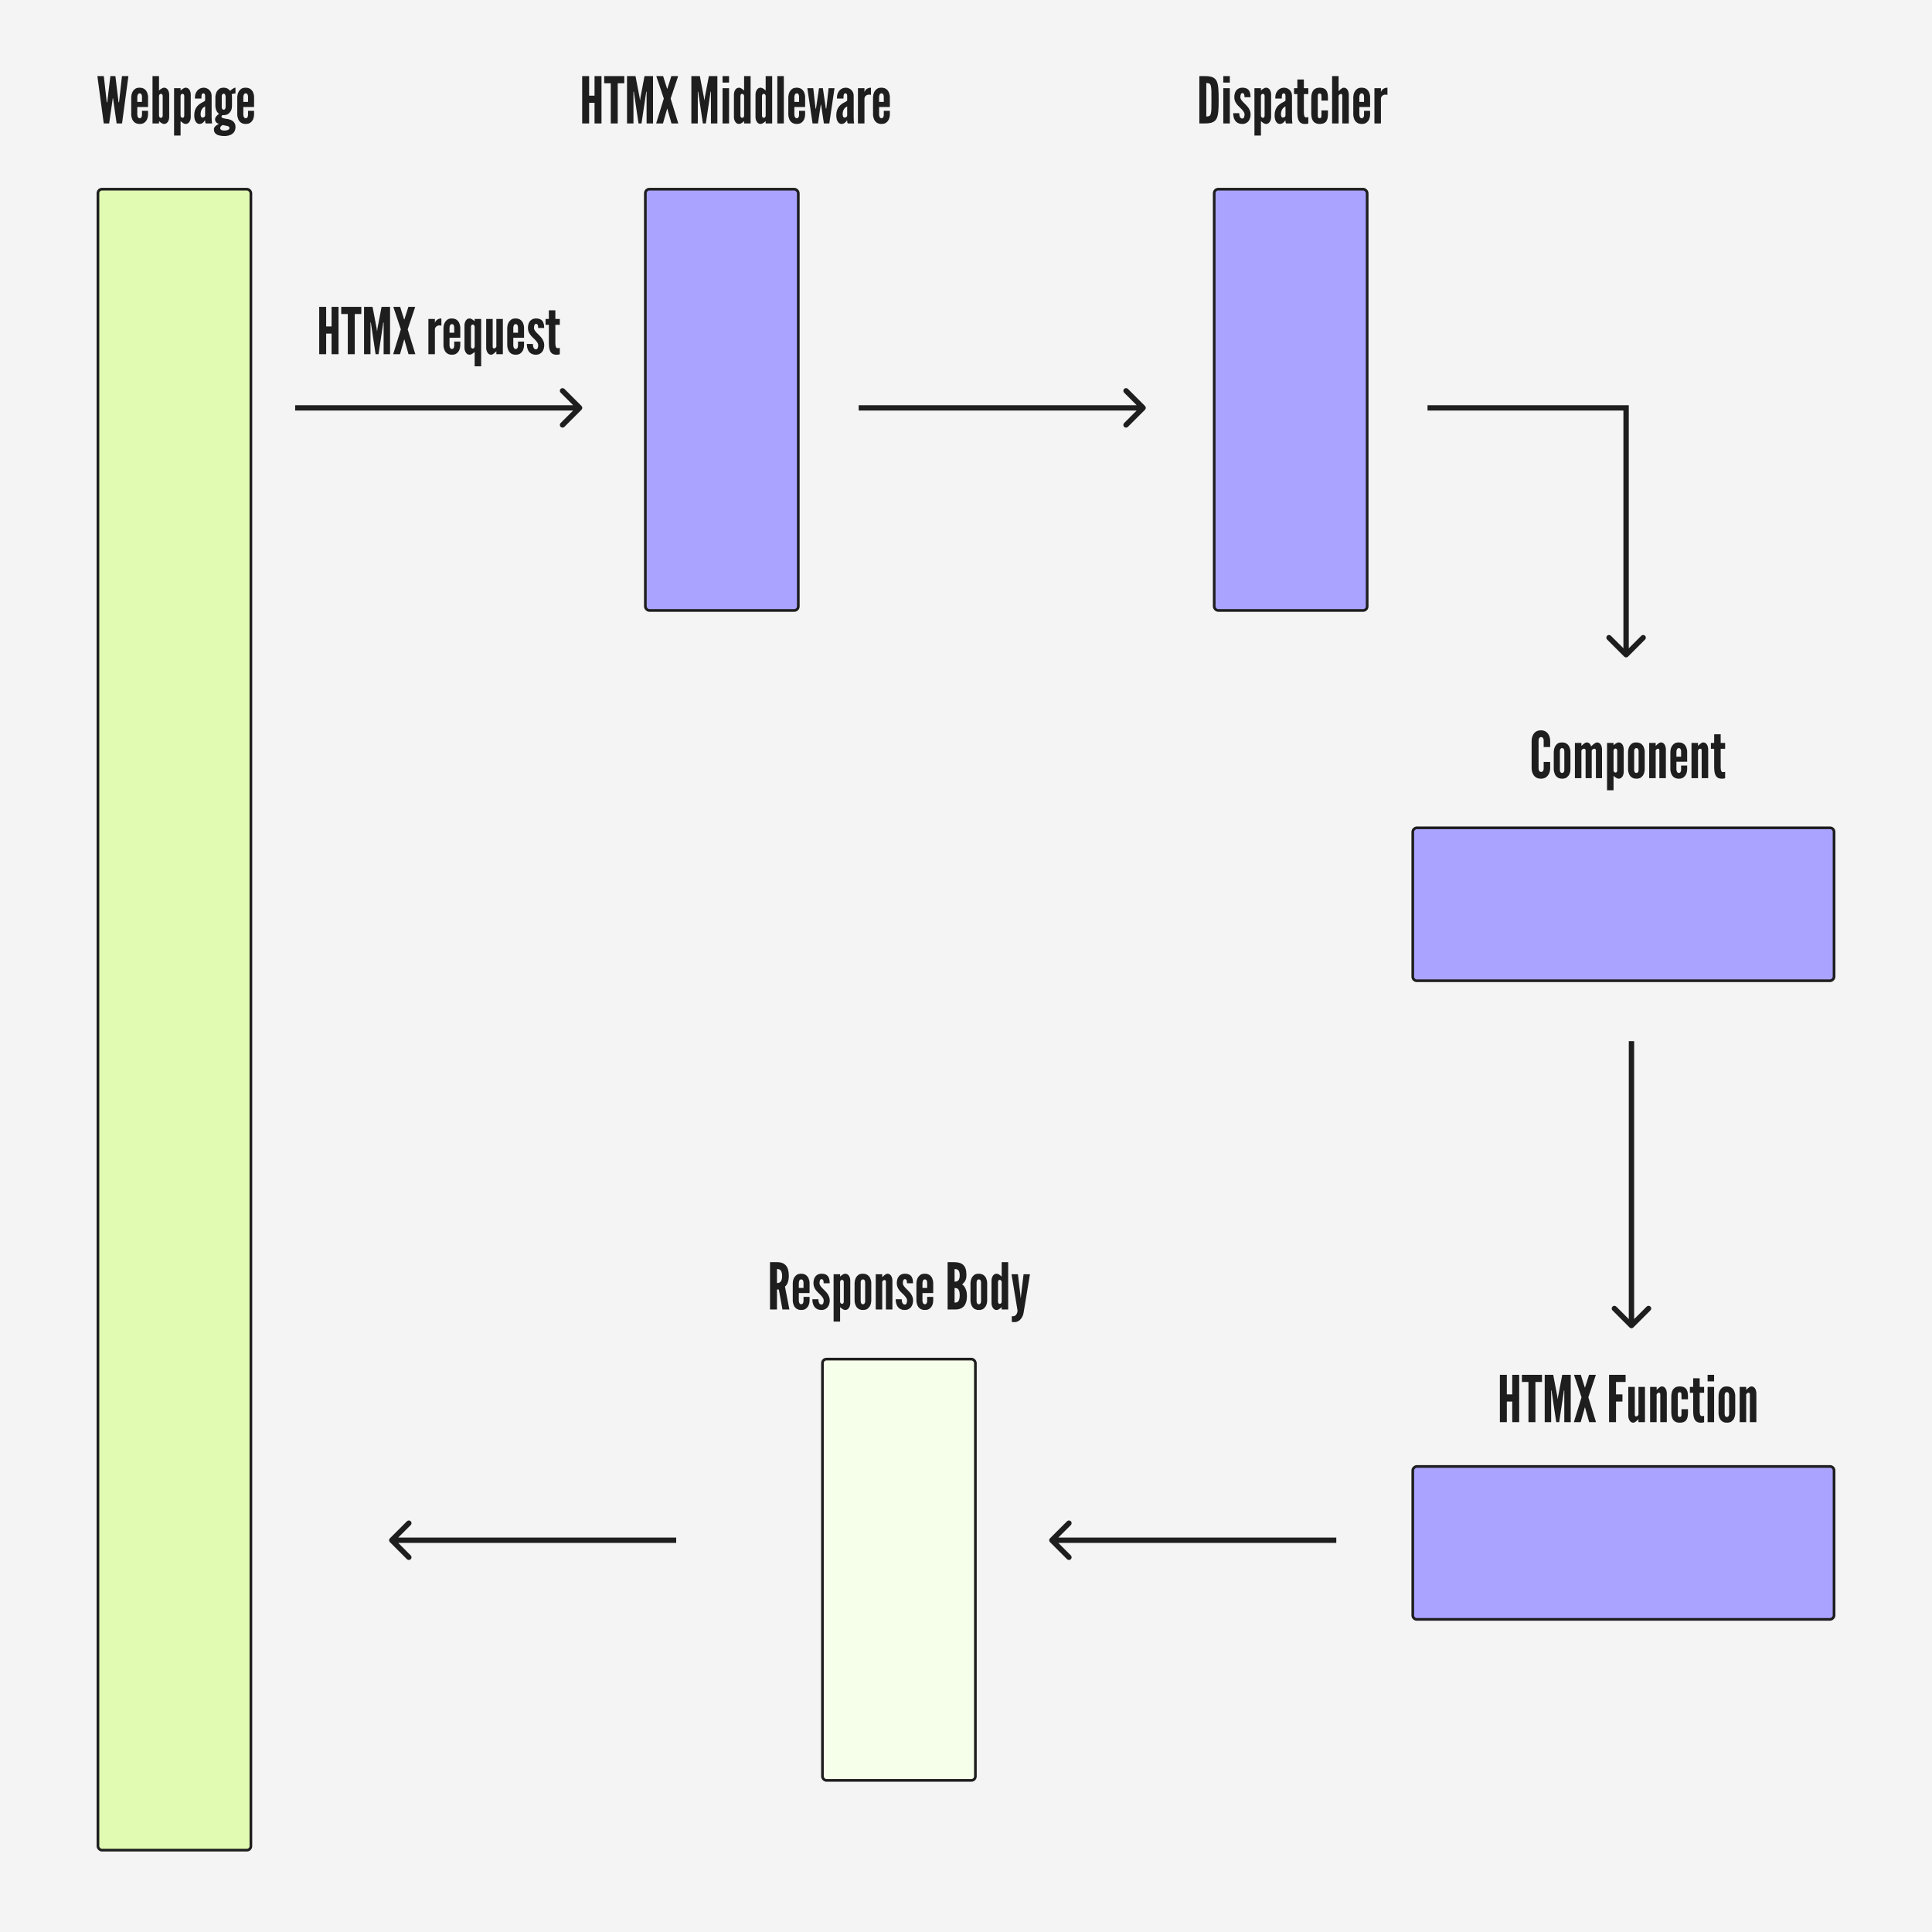 <svg width="360" height="360" viewBox="0 0 360 360" fill="none" xmlns="http://www.w3.org/2000/svg">
<rect x="0" y="0" width="360" height="360" fill="#808080" stroke="none"/>
<g clip-path="url(#clip0_736_413)">
<rect width="360" height="360" fill="white"/>
<rect width="360" height="360" fill="#F4F4F4"/>
<rect x="18.25" y="35.25" width="28.5" height="309.5" rx="0.75" fill="#E1FBB3" stroke="#1E1E1E" stroke-width="0.5"/>
<rect x="120.25" y="35.25" width="28.5" height="78.5" rx="0.75" fill="#AAA3FF" stroke="#1E1E1E" stroke-width="0.5"/>
<rect x="153.25" y="253.25" width="28.5" height="78.5" rx="0.75" fill="#F6FFEA" stroke="#1E1E1E" stroke-width="0.5"/>
<rect x="226.25" y="35.25" width="28.5" height="78.5" rx="0.75" fill="#AAA3FF" stroke="#1E1E1E" stroke-width="0.5"/>
<rect x="263.25" y="182.75" width="28.5" height="78.5" rx="0.75" transform="rotate(-90 263.25 182.75)" fill="#AAA3FF" stroke="#1E1E1E" stroke-width="0.5"/>
<rect x="263.25" y="301.75" width="28.5" height="78.5" rx="0.75" transform="rotate(-90 263.25 301.75)" fill="#AAA3FF" stroke="#1E1E1E" stroke-width="0.5"/>
<path d="M20.34 23H19.332L18.144 14.18H19.344L19.86 18.764L19.884 19.052H19.98L20.016 18.764L20.568 14.18H21.504L22.056 18.764L22.092 19.052H22.188L22.212 18.764L22.728 14.18H23.928L22.74 23H21.732L21.132 18.824L21.06 18.308H21.012L20.94 18.824L20.34 23ZM27.586 20.648V21.404C27.55 22.04 27.358 22.484 26.926 22.832C26.71 23.012 26.41 23.096 26.014 23.096C25.234 23.096 24.838 22.664 24.646 22.232C24.538 21.98 24.466 21.692 24.454 21.368V18.068C24.49 17.432 24.694 16.964 25.126 16.604C25.33 16.424 25.63 16.34 26.026 16.34C26.806 16.34 27.202 16.772 27.394 17.192C27.502 17.444 27.574 17.72 27.586 18.032V19.94H25.582V21.368C25.594 21.62 25.666 21.8 25.774 21.932C25.834 21.992 25.918 22.028 26.026 22.028C26.254 22.028 26.362 21.884 26.41 21.704C26.446 21.608 26.458 21.5 26.458 21.368V20.648H27.586ZM25.582 18.992H26.458V18.068C26.458 17.816 26.41 17.636 26.29 17.492C26.23 17.432 26.134 17.396 26.026 17.396C25.798 17.396 25.702 17.552 25.642 17.732C25.606 17.828 25.594 17.936 25.582 18.068V18.992ZM28.418 14.18H29.63V16.868C29.834 16.676 30.014 16.532 30.253 16.424C30.361 16.364 30.482 16.34 30.59 16.34C30.925 16.34 31.154 16.532 31.309 16.772C31.453 17.024 31.526 17.348 31.526 17.624V21.812C31.526 22.088 31.453 22.412 31.309 22.652C31.154 22.904 30.925 23.096 30.59 23.096C30.361 23.096 30.122 22.964 29.942 22.832C29.834 22.748 29.738 22.664 29.63 22.568V23H28.418V14.18ZM29.63 21.56C29.63 21.788 29.809 21.956 29.989 21.956C30.169 21.956 30.314 21.788 30.314 21.56V17.876C30.314 17.648 30.169 17.48 29.989 17.48C29.809 17.48 29.63 17.684 29.63 17.876V21.56ZM32.437 16.436H33.649V16.868C33.853 16.676 34.033 16.532 34.273 16.424C34.381 16.364 34.501 16.34 34.609 16.34C34.945 16.34 35.173 16.532 35.329 16.772C35.473 17.024 35.545 17.348 35.545 17.624V21.812C35.545 22.088 35.473 22.412 35.329 22.652C35.173 22.904 34.945 23.096 34.609 23.096C34.381 23.096 34.141 22.964 33.961 22.832C33.853 22.748 33.757 22.664 33.649 22.568V25.256H32.437V16.436ZM33.649 21.56C33.649 21.752 33.829 21.956 34.009 21.956C34.189 21.956 34.333 21.788 34.333 21.56V17.876C34.333 17.648 34.189 17.48 34.009 17.48C33.829 17.48 33.649 17.648 33.649 17.876V21.56ZM38.222 17.996C38.222 17.888 38.222 17.72 38.186 17.6C38.138 17.48 38.042 17.396 37.886 17.396C37.682 17.396 37.598 17.552 37.562 17.744C37.55 17.84 37.538 17.948 37.538 18.056C37.538 18.164 37.538 18.272 37.538 18.368H36.326V18.092C36.326 17.612 36.506 17.18 36.794 16.856C37.082 16.532 37.49 16.34 37.958 16.34C38.354 16.34 38.714 16.496 38.99 16.76C39.266 17.024 39.434 17.396 39.434 17.828V21.86C39.434 22.448 39.47 22.712 39.518 23H38.33C38.222 22.868 38.222 22.556 38.222 22.472H38.138C38.078 22.58 37.97 22.736 37.802 22.868C37.634 23 37.406 23.096 37.166 23.096C37.01 23.096 36.758 23.036 36.566 22.796C36.362 22.568 36.194 22.16 36.194 21.476C36.194 20.744 36.41 20.216 36.698 19.856C36.986 19.496 37.346 19.268 37.646 19.112C37.946 18.956 38.174 18.848 38.222 18.716V17.996ZM38.222 19.832C37.634 20.084 37.382 20.672 37.382 21.296C37.382 21.38 37.394 21.524 37.442 21.656C37.49 21.8 37.574 21.908 37.718 21.908C37.994 21.908 38.222 21.74 38.222 21.512V19.832ZM43.229 19.832C43.193 20.444 42.977 20.876 42.557 21.2C42.341 21.368 42.041 21.452 41.669 21.452C41.633 21.452 41.597 21.452 41.561 21.452C41.525 21.452 41.477 21.452 41.441 21.44C41.333 21.536 41.273 21.632 41.273 21.74C41.273 21.884 41.393 21.968 41.573 22.016C41.753 22.076 41.969 22.112 42.197 22.148C42.581 22.196 42.989 22.292 43.325 22.52C43.649 22.748 43.877 23.096 43.877 23.672C43.877 24.308 43.601 24.74 43.217 24.992C42.821 25.244 42.293 25.352 41.801 25.352C41.225 25.34 40.733 25.256 40.397 25.064C40.049 24.872 39.857 24.56 39.857 24.08C39.857 23.852 39.977 23.66 40.157 23.492C40.337 23.324 40.577 23.192 40.805 23.084C40.409 22.976 40.073 22.724 40.073 22.208C40.073 22.016 40.181 21.824 40.325 21.644C40.469 21.464 40.649 21.32 40.829 21.224C40.481 20.996 40.313 20.636 40.229 20.336C40.181 20.156 40.145 19.976 40.133 19.796V18.008C40.181 17.396 40.373 16.952 40.793 16.604C40.997 16.424 41.297 16.34 41.669 16.34C42.281 16.34 42.653 16.616 42.881 16.94C42.965 16.856 43.109 16.712 43.301 16.58C43.481 16.448 43.685 16.34 43.877 16.34V17.42C43.553 17.42 43.313 17.48 43.169 17.564C43.181 17.624 43.193 17.684 43.205 17.72C43.205 17.768 43.205 17.816 43.217 17.852C43.229 17.888 43.229 17.936 43.229 17.972V19.832ZM42.041 18.056C42.041 17.828 41.993 17.684 41.897 17.552C41.849 17.492 41.777 17.456 41.669 17.456C41.477 17.456 41.381 17.612 41.345 17.756C41.321 17.84 41.309 17.948 41.321 18.056V19.856C41.309 20.084 41.345 20.228 41.453 20.348C41.501 20.408 41.573 20.444 41.669 20.444C41.873 20.444 41.957 20.3 42.005 20.156C42.029 20.072 42.041 19.964 42.041 19.856V18.056ZM41.477 23.3C41.225 23.444 41.033 23.624 41.033 23.876C41.033 24.128 41.261 24.332 41.825 24.332C42.029 24.332 42.257 24.296 42.437 24.224C42.617 24.152 42.749 24.044 42.749 23.888C42.749 23.78 42.737 23.696 42.653 23.612C42.557 23.528 42.401 23.468 42.101 23.42L41.477 23.3ZM47.344 20.648V21.404C47.308 22.04 47.116 22.484 46.684 22.832C46.468 23.012 46.168 23.096 45.772 23.096C44.992 23.096 44.596 22.664 44.404 22.232C44.296 21.98 44.224 21.692 44.212 21.368V18.068C44.248 17.432 44.452 16.964 44.884 16.604C45.088 16.424 45.388 16.34 45.784 16.34C46.564 16.34 46.96 16.772 47.152 17.192C47.26 17.444 47.332 17.72 47.344 18.032V19.94H45.34V21.368C45.352 21.62 45.424 21.8 45.532 21.932C45.592 21.992 45.676 22.028 45.784 22.028C46.012 22.028 46.12 21.884 46.168 21.704C46.204 21.608 46.216 21.5 46.216 21.368V20.648H47.344ZM45.34 18.992H46.216V18.068C46.216 17.816 46.168 17.636 46.048 17.492C45.988 17.432 45.892 17.396 45.784 17.396C45.556 17.396 45.46 17.552 45.4 17.732C45.364 17.828 45.352 17.936 45.34 18.068V18.992Z" fill="#1E1E1E"/>
<path d="M110.784 19.16H109.776V23H108.48V14.18H109.776V17.828H110.784V14.18H112.08V23H110.784V19.16ZM112.583 15.512V14.18H116.327V15.512H115.103V23H113.807V15.512H112.583ZM118.983 23L118.155 17.456L118.107 17.084H118.035V23H116.835V14.18H118.419L119.187 18.212L119.247 18.68H119.271L119.331 18.212L120.099 14.18H121.683V23H120.483V17.084H120.411L120.363 17.456L119.535 23H118.983ZM123.536 23H122.264L123.692 18.368L122.288 14.18H123.56L124.268 16.412L124.304 16.52H124.352L124.388 16.412L125.096 14.18H126.368L124.964 18.368L126.392 23H125.12L124.376 20.372L124.352 20.264H124.304L124.28 20.372L123.536 23ZM130.972 23L130.144 17.456L130.096 17.084H130.024V23H128.824V14.18H130.408L131.176 18.212L131.236 18.68H131.26L131.32 18.212L132.088 14.18H133.672V23H132.472V17.084H132.4L132.352 17.456L131.524 23H130.972ZM134.636 14.18H135.848V15.392H134.636V14.18ZM134.636 23V16.436H135.848V23H134.636ZM139.864 23H138.652V22.568C138.448 22.76 138.268 22.904 138.04 23.012C137.92 23.072 137.8 23.096 137.692 23.096C137.356 23.096 137.128 22.904 136.984 22.652C136.828 22.412 136.756 22.088 136.756 21.812V17.624C136.756 17.348 136.828 17.024 136.984 16.772C137.128 16.532 137.356 16.34 137.692 16.34C137.92 16.34 138.16 16.472 138.34 16.604C138.448 16.688 138.544 16.772 138.652 16.868V14.18H139.864V23ZM138.652 17.876C138.652 17.684 138.472 17.48 138.292 17.48C138.112 17.48 137.968 17.648 137.968 17.876V21.56C137.968 21.788 138.112 21.956 138.292 21.956C138.472 21.956 138.652 21.788 138.652 21.56V17.876ZM143.884 23H142.672V22.568C142.468 22.76 142.288 22.904 142.06 23.012C141.94 23.072 141.82 23.096 141.712 23.096C141.376 23.096 141.148 22.904 141.004 22.652C140.848 22.412 140.776 22.088 140.776 21.812V17.624C140.776 17.348 140.848 17.024 141.004 16.772C141.148 16.532 141.376 16.34 141.712 16.34C141.94 16.34 142.18 16.472 142.36 16.604C142.468 16.688 142.564 16.772 142.672 16.868V14.18H143.884V23ZM142.672 17.876C142.672 17.684 142.492 17.48 142.312 17.48C142.132 17.48 141.988 17.648 141.988 17.876V21.56C141.988 21.788 142.132 21.956 142.312 21.956C142.492 21.956 142.672 21.788 142.672 21.56V17.876ZM144.843 23V14.18H146.055V23H144.843ZM150.024 20.648V21.404C149.988 22.04 149.796 22.484 149.364 22.832C149.148 23.012 148.848 23.096 148.452 23.096C147.672 23.096 147.276 22.664 147.084 22.232C146.976 21.98 146.904 21.692 146.892 21.368V18.068C146.928 17.432 147.132 16.964 147.564 16.604C147.768 16.424 148.068 16.34 148.464 16.34C149.244 16.34 149.64 16.772 149.832 17.192C149.94 17.444 150.012 17.72 150.024 18.032V19.94H148.02V21.368C148.032 21.62 148.104 21.8 148.212 21.932C148.272 21.992 148.356 22.028 148.464 22.028C148.692 22.028 148.8 21.884 148.848 21.704C148.884 21.608 148.896 21.5 148.896 21.368V20.648H150.024ZM148.02 18.992H148.896V18.068C148.896 17.816 148.848 17.636 148.728 17.492C148.668 17.432 148.572 17.396 148.464 17.396C148.236 17.396 148.14 17.552 148.08 17.732C148.044 17.828 148.032 17.936 148.02 18.068V18.992ZM153.52 23L153.052 19.868L152.992 19.496H152.944L152.884 19.868L152.416 23H151.408L150.436 16.436H151.54L151.924 19.868L151.972 20.24H152.044L152.104 19.868L152.608 16.436H153.328L153.832 19.868L153.892 20.24H153.964L154.012 19.868L154.396 16.436H155.5L154.528 23H153.52ZM157.859 17.996C157.859 17.888 157.859 17.72 157.823 17.6C157.775 17.48 157.679 17.396 157.523 17.396C157.319 17.396 157.235 17.552 157.199 17.744C157.187 17.84 157.175 17.948 157.175 18.056C157.175 18.164 157.175 18.272 157.175 18.368H155.963V18.092C155.963 17.612 156.143 17.18 156.431 16.856C156.719 16.532 157.127 16.34 157.595 16.34C157.991 16.34 158.351 16.496 158.627 16.76C158.903 17.024 159.071 17.396 159.071 17.828V21.86C159.071 22.448 159.107 22.712 159.155 23H157.967C157.859 22.868 157.859 22.556 157.859 22.472H157.775C157.715 22.58 157.607 22.736 157.439 22.868C157.271 23 157.043 23.096 156.803 23.096C156.647 23.096 156.395 23.036 156.203 22.796C155.999 22.568 155.831 22.16 155.831 21.476C155.831 20.744 156.047 20.216 156.335 19.856C156.623 19.496 156.983 19.268 157.283 19.112C157.583 18.956 157.811 18.848 157.859 18.716V17.996ZM157.859 19.832C157.271 20.084 157.019 20.672 157.019 21.296C157.019 21.38 157.031 21.524 157.079 21.656C157.127 21.8 157.211 21.908 157.355 21.908C157.631 21.908 157.859 21.74 157.859 21.512V19.832ZM162.291 17.684C162.183 17.648 162.063 17.636 161.955 17.636C161.763 17.636 161.535 17.66 161.343 17.84C161.115 18.032 161.079 18.236 161.079 18.44V23H159.867V16.436H161.079V17.168C161.091 17.084 161.175 16.88 161.367 16.688C161.559 16.508 161.847 16.34 162.291 16.34V17.684ZM165.809 20.648V21.404C165.773 22.04 165.581 22.484 165.149 22.832C164.933 23.012 164.633 23.096 164.237 23.096C163.457 23.096 163.061 22.664 162.869 22.232C162.761 21.98 162.689 21.692 162.677 21.368V18.068C162.713 17.432 162.917 16.964 163.349 16.604C163.553 16.424 163.853 16.34 164.249 16.34C165.029 16.34 165.425 16.772 165.617 17.192C165.725 17.444 165.797 17.72 165.809 18.032V19.94H163.805V21.368C163.817 21.62 163.889 21.8 163.997 21.932C164.057 21.992 164.141 22.028 164.249 22.028C164.477 22.028 164.585 21.884 164.633 21.704C164.669 21.608 164.681 21.5 164.681 21.368V20.648H165.809ZM163.805 18.992H164.681V18.068C164.681 17.816 164.633 17.636 164.513 17.492C164.453 17.432 164.357 17.396 164.249 17.396C164.021 17.396 163.925 17.552 163.865 17.732C163.829 17.828 163.817 17.936 163.805 18.068V18.992Z" fill="#1E1E1E"/>
<path d="M223.48 23V14.18H224.5C225.7 14.18 226.348 14.42 226.696 15.092C227.032 15.764 227.08 16.868 227.08 18.596C227.08 20.324 227.032 21.416 226.696 22.088C226.348 22.76 225.7 23 224.5 23H223.48ZM224.776 21.704C225.22 21.704 225.472 21.656 225.604 21.224C225.664 21.02 225.712 20.708 225.724 20.288C225.736 19.868 225.736 19.304 225.736 18.584C225.736 17.864 225.736 17.3 225.724 16.88C225.712 16.472 225.664 16.16 225.604 15.944C225.472 15.524 225.22 15.476 224.776 15.476V21.704ZM227.945 14.18H229.157V15.392H227.945V14.18ZM227.945 23V16.436H229.157V23H227.945ZM231.89 18.116C231.89 17.96 231.89 17.768 231.842 17.612C231.782 17.468 231.686 17.348 231.494 17.348C231.338 17.348 231.242 17.468 231.194 17.612C231.134 17.756 231.122 17.96 231.122 18.116C231.122 18.32 231.23 18.536 231.386 18.728C231.53 18.92 231.722 19.112 231.914 19.292C232.166 19.544 232.466 19.832 232.67 20.156C232.874 20.492 233.03 20.864 233.03 21.296C233.03 21.716 232.934 22.16 232.694 22.496C232.442 22.844 232.058 23.096 231.482 23.096C230.75 23.096 230.318 22.76 230.078 22.352C229.838 21.944 229.79 21.44 229.79 21.092H230.918C230.918 21.272 230.93 21.524 231.014 21.716C231.098 21.92 231.23 22.088 231.482 22.088C231.83 22.088 231.902 21.68 231.902 21.296C231.902 20.9 231.518 20.504 231.146 20.132C230.858 19.856 230.582 19.604 230.366 19.28C230.15 18.956 229.994 18.596 229.994 18.116C229.994 17.732 230.066 17.288 230.294 16.94C230.522 16.604 230.894 16.352 231.47 16.34C232.178 16.328 232.574 16.592 232.778 16.94C232.982 17.288 233.018 17.744 233.018 18.116H231.89ZM233.746 16.436H234.958V16.868C235.162 16.676 235.342 16.532 235.582 16.424C235.69 16.364 235.81 16.34 235.918 16.34C236.254 16.34 236.482 16.532 236.638 16.772C236.782 17.024 236.854 17.348 236.854 17.624V21.812C236.854 22.088 236.782 22.412 236.638 22.652C236.482 22.904 236.254 23.096 235.918 23.096C235.69 23.096 235.45 22.964 235.27 22.832C235.162 22.748 235.066 22.664 234.958 22.568V25.256H233.746V16.436ZM234.958 21.56C234.958 21.752 235.138 21.956 235.318 21.956C235.498 21.956 235.642 21.788 235.642 21.56V17.876C235.642 17.648 235.498 17.48 235.318 17.48C235.138 17.48 234.958 17.648 234.958 17.876V21.56ZM239.531 17.996C239.531 17.888 239.531 17.72 239.495 17.6C239.447 17.48 239.351 17.396 239.195 17.396C238.991 17.396 238.907 17.552 238.871 17.744C238.859 17.84 238.847 17.948 238.847 18.056C238.847 18.164 238.847 18.272 238.847 18.368H237.635V18.092C237.635 17.612 237.815 17.18 238.103 16.856C238.391 16.532 238.799 16.34 239.267 16.34C239.663 16.34 240.023 16.496 240.299 16.76C240.575 17.024 240.743 17.396 240.743 17.828V21.86C240.743 22.448 240.779 22.712 240.827 23H239.639C239.531 22.868 239.531 22.556 239.531 22.472H239.447C239.387 22.58 239.279 22.736 239.111 22.868C238.943 23 238.715 23.096 238.475 23.096C238.319 23.096 238.067 23.036 237.875 22.796C237.671 22.568 237.503 22.16 237.503 21.476C237.503 20.744 237.719 20.216 238.007 19.856C238.295 19.496 238.655 19.268 238.955 19.112C239.255 18.956 239.483 18.848 239.531 18.716V17.996ZM239.531 19.832C238.943 20.084 238.691 20.672 238.691 21.296C238.691 21.38 238.703 21.524 238.751 21.656C238.799 21.8 238.883 21.908 239.027 21.908C239.303 21.908 239.531 21.74 239.531 21.512V19.832ZM242.956 14.816V16.436H243.784V17.528H242.956V20.792C242.956 20.996 242.956 21.26 243.004 21.476C243.052 21.692 243.148 21.872 243.34 21.872C243.436 21.872 243.556 21.86 243.64 21.848C243.688 21.836 243.736 21.836 243.784 21.824V23.012C243.724 23.024 243.664 23.048 243.604 23.06C243.484 23.084 243.328 23.096 243.136 23.096C242.428 23.096 242.092 22.736 241.924 22.28C241.756 21.824 241.744 21.272 241.744 20.888V17.528H241.132V16.436H241.744V14.816H242.956ZM245.549 21.488C245.549 21.728 245.561 22.016 245.885 22.016C246.161 22.016 246.233 21.884 246.233 21.488V20.576H247.445V21.212C247.445 21.944 247.313 22.412 247.049 22.7C246.785 22.988 246.401 23.096 245.885 23.096C245.453 23.096 245.057 22.976 244.781 22.676C244.505 22.376 244.337 21.884 244.337 21.152V18.284C244.337 17.552 244.505 17.06 244.781 16.76C245.057 16.46 245.453 16.34 245.885 16.34C246.401 16.34 246.785 16.448 247.049 16.736C247.313 17.024 247.445 17.492 247.445 18.224V18.74H246.233V17.948C246.233 17.552 246.161 17.42 245.885 17.42C245.561 17.42 245.549 17.708 245.549 17.948V21.488ZM249.43 23H248.218V14.18H249.43V16.988C249.454 16.976 249.502 16.928 249.574 16.856C249.706 16.724 249.886 16.544 250.102 16.424C250.21 16.364 250.306 16.34 250.414 16.34C250.738 16.34 250.966 16.532 251.11 16.772C251.254 17.024 251.326 17.348 251.326 17.624V23H250.114V17.804C250.114 17.552 249.97 17.516 249.826 17.516C249.694 17.516 249.622 17.588 249.538 17.672C249.502 17.72 249.466 17.768 249.43 17.828V23ZM255.297 20.648V21.404C255.261 22.04 255.069 22.484 254.637 22.832C254.421 23.012 254.121 23.096 253.725 23.096C252.945 23.096 252.549 22.664 252.357 22.232C252.249 21.98 252.177 21.692 252.165 21.368V18.068C252.201 17.432 252.405 16.964 252.837 16.604C253.041 16.424 253.341 16.34 253.737 16.34C254.517 16.34 254.913 16.772 255.105 17.192C255.213 17.444 255.285 17.72 255.297 18.032V19.94H253.293V21.368C253.305 21.62 253.377 21.8 253.485 21.932C253.545 21.992 253.629 22.028 253.737 22.028C253.965 22.028 254.073 21.884 254.121 21.704C254.157 21.608 254.169 21.5 254.169 21.368V20.648H255.297ZM253.293 18.992H254.169V18.068C254.169 17.816 254.121 17.636 254.001 17.492C253.941 17.432 253.845 17.396 253.737 17.396C253.509 17.396 253.413 17.552 253.353 17.732C253.317 17.828 253.305 17.936 253.293 18.068V18.992ZM258.529 17.684C258.421 17.648 258.301 17.636 258.193 17.636C258.001 17.636 257.773 17.66 257.581 17.84C257.353 18.032 257.317 18.236 257.317 18.44V23H256.105V16.436H257.317V17.168C257.329 17.084 257.413 16.88 257.605 16.688C257.797 16.508 258.085 16.34 258.529 16.34V17.684Z" fill="#1E1E1E"/>
<path d="M288.852 141.976V143.188C288.84 143.548 288.768 143.872 288.636 144.148C288.528 144.388 288.36 144.616 288.12 144.796C287.88 144.988 287.556 145.096 287.124 145.096C286.692 145.096 286.356 144.988 286.116 144.796C285.876 144.616 285.72 144.388 285.612 144.148C285.48 143.872 285.408 143.548 285.396 143.188V137.992C285.408 137.644 285.48 137.32 285.612 137.044C285.72 136.804 285.876 136.564 286.116 136.384C286.356 136.204 286.692 136.084 287.124 136.084C287.556 136.084 287.88 136.204 288.12 136.384C288.36 136.564 288.528 136.804 288.636 137.044C288.768 137.32 288.84 137.644 288.852 137.992V139.204H287.64V137.992C287.64 137.752 287.58 137.584 287.448 137.44C287.388 137.38 287.28 137.344 287.148 137.344C286.92 137.344 286.812 137.512 286.752 137.668C286.716 137.764 286.704 137.872 286.692 137.992V143.188C286.704 143.44 286.776 143.608 286.896 143.74C286.956 143.8 287.04 143.836 287.148 143.836C287.424 143.836 287.532 143.692 287.592 143.512C287.628 143.428 287.64 143.32 287.64 143.188V141.976H288.852ZM292.628 143.404C292.592 144.04 292.4 144.484 291.98 144.832C291.764 145.012 291.464 145.096 291.068 145.096C290.288 145.096 289.904 144.664 289.712 144.232C289.604 143.98 289.532 143.692 289.52 143.368V140.068C289.556 139.432 289.748 138.964 290.168 138.604C290.372 138.424 290.672 138.34 291.068 138.34C291.848 138.34 292.244 138.772 292.436 139.192C292.544 139.444 292.616 139.72 292.628 140.032V143.404ZM291.488 140.068C291.5 139.816 291.452 139.636 291.332 139.492C291.272 139.432 291.176 139.396 291.068 139.396C290.84 139.396 290.744 139.552 290.696 139.732C290.66 139.828 290.648 139.936 290.66 140.068V143.368C290.648 143.62 290.708 143.8 290.816 143.932C290.876 143.992 290.96 144.028 291.068 144.028C291.296 144.028 291.404 143.884 291.452 143.704C291.488 143.608 291.5 143.5 291.488 143.368V140.068ZM296.592 145H295.452V139.804C295.452 139.552 295.26 139.516 295.128 139.516C294.996 139.516 294.888 139.588 294.804 139.672C294.756 139.72 294.708 139.768 294.672 139.828V145H293.46V138.436H294.672V138.988C294.696 138.976 294.744 138.928 294.816 138.856C294.948 138.724 295.152 138.544 295.368 138.424C295.476 138.364 295.572 138.34 295.68 138.34C296.112 138.34 296.364 138.688 296.496 139.072C296.544 139.036 296.604 138.976 296.688 138.892C296.844 138.724 297.048 138.568 297.276 138.436C297.384 138.376 297.492 138.34 297.6 138.34C297.924 138.34 298.152 138.532 298.296 138.772C298.44 139.024 298.512 139.348 298.512 139.624V145H297.372V139.804C297.372 139.552 297.18 139.516 297.048 139.516C296.916 139.516 296.808 139.588 296.724 139.672C296.676 139.72 296.628 139.768 296.592 139.828V145ZM299.449 138.436H300.661V138.868C300.865 138.676 301.045 138.532 301.285 138.424C301.393 138.364 301.513 138.34 301.621 138.34C301.957 138.34 302.185 138.532 302.341 138.772C302.485 139.024 302.557 139.348 302.557 139.624V143.812C302.557 144.088 302.485 144.412 302.341 144.652C302.185 144.904 301.957 145.096 301.621 145.096C301.393 145.096 301.153 144.964 300.973 144.832C300.865 144.748 300.769 144.664 300.661 144.568V147.256H299.449V138.436ZM300.661 143.56C300.661 143.752 300.841 143.956 301.021 143.956C301.201 143.956 301.345 143.788 301.345 143.56V139.876C301.345 139.648 301.201 139.48 301.021 139.48C300.841 139.48 300.661 139.648 300.661 139.876V143.56ZM306.468 143.404C306.432 144.04 306.24 144.484 305.82 144.832C305.604 145.012 305.304 145.096 304.908 145.096C304.128 145.096 303.744 144.664 303.552 144.232C303.444 143.98 303.372 143.692 303.36 143.368V140.068C303.396 139.432 303.588 138.964 304.008 138.604C304.212 138.424 304.512 138.34 304.908 138.34C305.688 138.34 306.084 138.772 306.276 139.192C306.384 139.444 306.456 139.72 306.468 140.032V143.404ZM305.328 140.068C305.34 139.816 305.292 139.636 305.172 139.492C305.112 139.432 305.016 139.396 304.908 139.396C304.68 139.396 304.584 139.552 304.536 139.732C304.5 139.828 304.488 139.936 304.5 140.068V143.368C304.488 143.62 304.548 143.8 304.656 143.932C304.716 143.992 304.8 144.028 304.908 144.028C305.136 144.028 305.244 143.884 305.292 143.704C305.328 143.608 305.34 143.5 305.328 143.368V140.068ZM308.512 145H307.3V138.436H308.512V138.988C308.536 138.976 308.584 138.928 308.656 138.856C308.788 138.724 308.968 138.544 309.184 138.424C309.292 138.364 309.388 138.34 309.496 138.34C309.82 138.34 310.048 138.532 310.192 138.772C310.336 139.024 310.408 139.348 310.408 139.624V145H309.196V139.804C309.196 139.552 309.052 139.516 308.908 139.516C308.776 139.516 308.704 139.588 308.62 139.672C308.584 139.72 308.548 139.768 308.512 139.828V145ZM314.379 142.648V143.404C314.343 144.04 314.151 144.484 313.719 144.832C313.503 145.012 313.203 145.096 312.807 145.096C312.027 145.096 311.631 144.664 311.439 144.232C311.331 143.98 311.259 143.692 311.247 143.368V140.068C311.283 139.432 311.487 138.964 311.919 138.604C312.123 138.424 312.423 138.34 312.819 138.34C313.599 138.34 313.995 138.772 314.187 139.192C314.295 139.444 314.367 139.72 314.379 140.032V141.94H312.375V143.368C312.387 143.62 312.459 143.8 312.567 143.932C312.627 143.992 312.711 144.028 312.819 144.028C313.047 144.028 313.155 143.884 313.203 143.704C313.239 143.608 313.251 143.5 313.251 143.368V142.648H314.379ZM312.375 140.992H313.251V140.068C313.251 139.816 313.203 139.636 313.083 139.492C313.023 139.432 312.927 139.396 312.819 139.396C312.591 139.396 312.495 139.552 312.435 139.732C312.399 139.828 312.387 139.936 312.375 140.068V140.992ZM316.399 145H315.187V138.436H316.399V138.988C316.423 138.976 316.471 138.928 316.543 138.856C316.675 138.724 316.855 138.544 317.071 138.424C317.179 138.364 317.275 138.34 317.383 138.34C317.707 138.34 317.935 138.532 318.079 138.772C318.223 139.024 318.295 139.348 318.295 139.624V145H317.083V139.804C317.083 139.552 316.939 139.516 316.795 139.516C316.663 139.516 316.591 139.588 316.507 139.672C316.471 139.72 316.435 139.768 316.399 139.828V145ZM320.624 136.816V138.436H321.452V139.528H320.624V142.792C320.624 142.996 320.624 143.26 320.672 143.476C320.72 143.692 320.816 143.872 321.008 143.872C321.104 143.872 321.224 143.86 321.308 143.848C321.356 143.836 321.404 143.836 321.452 143.824V145.012C321.392 145.024 321.332 145.048 321.272 145.06C321.152 145.084 320.996 145.096 320.804 145.096C320.096 145.096 319.76 144.736 319.592 144.28C319.424 143.824 319.412 143.272 319.412 142.888V139.528H318.8V138.436H319.412V136.816H320.624Z" fill="#1E1E1E"/>
<path d="M281.784 261.16H280.776V265H279.48V256.18H280.776V259.828H281.784V256.18H283.08V265H281.784V261.16ZM283.583 257.512V256.18H287.327V257.512H286.103V265H284.807V257.512H283.583ZM289.983 265L289.155 259.456L289.107 259.084H289.035V265H287.835V256.18H289.419L290.187 260.212L290.247 260.68H290.271L290.331 260.212L291.099 256.18H292.683V265H291.483V259.084H291.411L291.363 259.456L290.535 265H289.983ZM294.536 265H293.264L294.692 260.368L293.288 256.18H294.56L295.268 258.412L295.304 258.52H295.352L295.388 258.412L296.096 256.18H297.368L295.964 260.368L297.392 265H296.12L295.376 262.372L295.352 262.264H295.304L295.28 262.372L294.536 265ZM302.908 257.512H301.12V259.828H302.32V261.16H301.12V265H299.824V256.18H302.908V257.512ZM305.305 258.436H306.517V265H305.305V264.448C305.281 264.46 305.233 264.508 305.173 264.568C305.029 264.712 304.861 264.88 304.645 265C304.537 265.06 304.429 265.096 304.321 265.096C303.997 265.096 303.769 264.904 303.625 264.652C303.481 264.412 303.409 264.088 303.409 263.812V258.436H304.621V263.632C304.621 263.884 304.765 263.92 304.909 263.92C305.041 263.92 305.113 263.848 305.197 263.764C305.233 263.728 305.269 263.668 305.305 263.608V258.436ZM308.688 265H307.476V258.436H308.688V258.988C308.712 258.976 308.76 258.928 308.832 258.856C308.964 258.724 309.144 258.544 309.36 258.424C309.468 258.364 309.564 258.34 309.672 258.34C309.996 258.34 310.224 258.532 310.368 258.772C310.512 259.024 310.584 259.348 310.584 259.624V265H309.372V259.804C309.372 259.552 309.228 259.516 309.084 259.516C308.952 259.516 308.88 259.588 308.796 259.672C308.76 259.72 308.724 259.768 308.688 259.828V265ZM312.635 263.488C312.635 263.728 312.647 264.016 312.971 264.016C313.247 264.016 313.319 263.884 313.319 263.488V262.576H314.531V263.212C314.531 263.944 314.399 264.412 314.135 264.7C313.871 264.988 313.487 265.096 312.971 265.096C312.539 265.096 312.143 264.976 311.867 264.676C311.591 264.376 311.423 263.884 311.423 263.152V260.284C311.423 259.552 311.591 259.06 311.867 258.76C312.143 258.46 312.539 258.34 312.971 258.34C313.487 258.34 313.871 258.448 314.135 258.736C314.399 259.024 314.531 259.492 314.531 260.224V260.74H313.319V259.948C313.319 259.552 313.247 259.42 312.971 259.42C312.647 259.42 312.635 259.708 312.635 259.948V263.488ZM316.71 256.816V258.436H317.538V259.528H316.71V262.792C316.71 262.996 316.71 263.26 316.758 263.476C316.806 263.692 316.902 263.872 317.094 263.872C317.19 263.872 317.31 263.86 317.394 263.848C317.442 263.836 317.49 263.836 317.538 263.824V265.012C317.478 265.024 317.418 265.048 317.358 265.06C317.238 265.084 317.082 265.096 316.89 265.096C316.182 265.096 315.846 264.736 315.678 264.28C315.51 263.824 315.498 263.272 315.498 262.888V259.528H314.886V258.436H315.498V256.816H316.71ZM318.187 256.18H319.399V257.392H318.187V256.18ZM318.187 265V258.436H319.399V265H318.187ZM323.332 263.404C323.296 264.04 323.104 264.484 322.684 264.832C322.468 265.012 322.168 265.096 321.772 265.096C320.992 265.096 320.608 264.664 320.416 264.232C320.308 263.98 320.236 263.692 320.224 263.368V260.068C320.26 259.432 320.452 258.964 320.872 258.604C321.076 258.424 321.376 258.34 321.772 258.34C322.552 258.34 322.948 258.772 323.14 259.192C323.248 259.444 323.32 259.72 323.332 260.032V263.404ZM322.192 260.068C322.204 259.816 322.156 259.636 322.036 259.492C321.976 259.432 321.88 259.396 321.772 259.396C321.544 259.396 321.448 259.552 321.4 259.732C321.364 259.828 321.352 259.936 321.364 260.068V263.368C321.352 263.62 321.412 263.8 321.52 263.932C321.58 263.992 321.664 264.028 321.772 264.028C322 264.028 322.108 263.884 322.156 263.704C322.192 263.608 322.204 263.5 322.192 263.368V260.068ZM325.376 265H324.164V258.436H325.376V258.988C325.4 258.976 325.448 258.928 325.52 258.856C325.652 258.724 325.832 258.544 326.048 258.424C326.156 258.364 326.252 258.34 326.36 258.34C326.684 258.34 326.912 258.532 327.056 258.772C327.2 259.024 327.272 259.348 327.272 259.624V265H326.06V259.804C326.06 259.552 325.916 259.516 325.772 259.516C325.64 259.516 325.568 259.588 325.484 259.672C325.448 259.72 325.412 259.768 325.376 259.828V265Z" fill="#1E1E1E"/>
<path d="M145.796 244L145.124 240.28H144.776V244H143.48V235.18H144.776C146.324 235.18 146.984 236.056 146.984 237.724C146.984 238.6 146.756 239.392 146.264 239.728L147.092 244H145.796ZM144.776 239.08C144.956 239.08 145.196 239.056 145.388 238.888C145.58 238.72 145.736 238.396 145.736 237.772C145.736 237.148 145.58 236.812 145.388 236.644C145.196 236.476 144.956 236.464 144.776 236.464V239.08ZM150.852 241.648V242.404C150.816 243.04 150.624 243.484 150.192 243.832C149.976 244.012 149.676 244.096 149.28 244.096C148.5 244.096 148.104 243.664 147.912 243.232C147.804 242.98 147.732 242.692 147.72 242.368V239.068C147.756 238.432 147.96 237.964 148.392 237.604C148.596 237.424 148.896 237.34 149.292 237.34C150.072 237.34 150.468 237.772 150.66 238.192C150.768 238.444 150.84 238.72 150.852 239.032V240.94H148.848V242.368C148.86 242.62 148.932 242.8 149.04 242.932C149.1 242.992 149.184 243.028 149.292 243.028C149.52 243.028 149.628 242.884 149.676 242.704C149.712 242.608 149.724 242.5 149.724 242.368V241.648H150.852ZM148.848 239.992H149.724V239.068C149.724 238.816 149.676 238.636 149.556 238.492C149.496 238.432 149.4 238.396 149.292 238.396C149.064 238.396 148.968 238.552 148.908 238.732C148.872 238.828 148.86 238.936 148.848 239.068V239.992ZM153.472 239.116C153.472 238.96 153.472 238.768 153.424 238.612C153.364 238.468 153.268 238.348 153.076 238.348C152.92 238.348 152.824 238.468 152.776 238.612C152.716 238.756 152.704 238.96 152.704 239.116C152.704 239.32 152.812 239.536 152.968 239.728C153.112 239.92 153.304 240.112 153.496 240.292C153.748 240.544 154.048 240.832 154.252 241.156C154.456 241.492 154.612 241.864 154.612 242.296C154.612 242.716 154.516 243.16 154.276 243.496C154.024 243.844 153.64 244.096 153.064 244.096C152.332 244.096 151.9 243.76 151.66 243.352C151.42 242.944 151.372 242.44 151.372 242.092H152.5C152.5 242.272 152.512 242.524 152.596 242.716C152.68 242.92 152.812 243.088 153.064 243.088C153.412 243.088 153.484 242.68 153.484 242.296C153.484 241.9 153.1 241.504 152.728 241.132C152.44 240.856 152.164 240.604 151.948 240.28C151.732 239.956 151.576 239.596 151.576 239.116C151.576 238.732 151.648 238.288 151.876 237.94C152.104 237.604 152.476 237.352 153.052 237.34C153.76 237.328 154.156 237.592 154.36 237.94C154.564 238.288 154.6 238.744 154.6 239.116H153.472ZM155.328 237.436H156.54V237.868C156.744 237.676 156.924 237.532 157.164 237.424C157.272 237.364 157.392 237.34 157.5 237.34C157.836 237.34 158.064 237.532 158.22 237.772C158.364 238.024 158.436 238.348 158.436 238.624V242.812C158.436 243.088 158.364 243.412 158.22 243.652C158.064 243.904 157.836 244.096 157.5 244.096C157.272 244.096 157.032 243.964 156.852 243.832C156.744 243.748 156.648 243.664 156.54 243.568V246.256H155.328V237.436ZM156.54 242.56C156.54 242.752 156.72 242.956 156.9 242.956C157.08 242.956 157.224 242.788 157.224 242.56V238.876C157.224 238.648 157.08 238.48 156.9 238.48C156.72 238.48 156.54 238.648 156.54 238.876V242.56ZM162.347 242.404C162.311 243.04 162.119 243.484 161.699 243.832C161.483 244.012 161.183 244.096 160.787 244.096C160.007 244.096 159.623 243.664 159.431 243.232C159.323 242.98 159.251 242.692 159.239 242.368V239.068C159.275 238.432 159.467 237.964 159.887 237.604C160.091 237.424 160.391 237.34 160.787 237.34C161.567 237.34 161.963 237.772 162.155 238.192C162.263 238.444 162.335 238.72 162.347 239.032V242.404ZM161.207 239.068C161.219 238.816 161.171 238.636 161.051 238.492C160.991 238.432 160.895 238.396 160.787 238.396C160.559 238.396 160.463 238.552 160.415 238.732C160.379 238.828 160.367 238.936 160.379 239.068V242.368C160.367 242.62 160.427 242.8 160.535 242.932C160.595 242.992 160.679 243.028 160.787 243.028C161.015 243.028 161.123 242.884 161.171 242.704C161.207 242.608 161.219 242.5 161.207 242.368V239.068ZM164.391 244H163.179V237.436H164.391V237.988C164.415 237.976 164.463 237.928 164.535 237.856C164.667 237.724 164.847 237.544 165.063 237.424C165.171 237.364 165.267 237.34 165.375 237.34C165.699 237.34 165.927 237.532 166.071 237.772C166.215 238.024 166.287 238.348 166.287 238.624V244H165.075V238.804C165.075 238.552 164.931 238.516 164.787 238.516C164.655 238.516 164.583 238.588 164.499 238.672C164.463 238.72 164.427 238.768 164.391 238.828V244ZM169 239.116C169 238.96 169 238.768 168.952 238.612C168.892 238.468 168.796 238.348 168.604 238.348C168.448 238.348 168.352 238.468 168.304 238.612C168.244 238.756 168.232 238.96 168.232 239.116C168.232 239.32 168.34 239.536 168.496 239.728C168.64 239.92 168.832 240.112 169.024 240.292C169.276 240.544 169.576 240.832 169.78 241.156C169.984 241.492 170.14 241.864 170.14 242.296C170.14 242.716 170.044 243.16 169.804 243.496C169.552 243.844 169.168 244.096 168.592 244.096C167.86 244.096 167.428 243.76 167.188 243.352C166.948 242.944 166.9 242.44 166.9 242.092H168.028C168.028 242.272 168.04 242.524 168.124 242.716C168.208 242.92 168.34 243.088 168.592 243.088C168.94 243.088 169.012 242.68 169.012 242.296C169.012 241.9 168.628 241.504 168.256 241.132C167.968 240.856 167.692 240.604 167.476 240.28C167.26 239.956 167.104 239.596 167.104 239.116C167.104 238.732 167.176 238.288 167.404 237.94C167.632 237.604 168.004 237.352 168.58 237.34C169.288 237.328 169.684 237.592 169.888 237.94C170.092 238.288 170.128 238.744 170.128 239.116H169ZM173.891 241.648V242.404C173.855 243.04 173.663 243.484 173.231 243.832C173.015 244.012 172.715 244.096 172.319 244.096C171.539 244.096 171.143 243.664 170.951 243.232C170.843 242.98 170.771 242.692 170.759 242.368V239.068C170.795 238.432 170.999 237.964 171.431 237.604C171.635 237.424 171.935 237.34 172.331 237.34C173.111 237.34 173.507 237.772 173.699 238.192C173.807 238.444 173.879 238.72 173.891 239.032V240.94H171.887V242.368C171.899 242.62 171.971 242.8 172.079 242.932C172.139 242.992 172.223 243.028 172.331 243.028C172.559 243.028 172.667 242.884 172.715 242.704C172.751 242.608 172.763 242.5 172.763 242.368V241.648H173.891ZM171.887 239.992H172.763V239.068C172.763 238.816 172.715 238.636 172.595 238.492C172.535 238.432 172.439 238.396 172.331 238.396C172.103 238.396 172.007 238.552 171.947 238.732C171.911 238.828 171.899 238.936 171.887 239.068V239.992ZM176.574 244V235.18H177.714C178.482 235.18 179.082 235.324 179.478 235.696C179.874 236.068 180.078 236.644 180.078 237.52C180.078 237.94 180.042 238.252 179.91 238.54C179.778 238.828 179.574 239.068 179.274 239.344C179.598 239.524 179.838 239.86 180.03 240.424C180.126 240.7 180.174 241.06 180.174 241.504C180.174 242.164 180.054 242.752 179.754 243.208C179.454 243.664 178.938 243.964 178.17 244H176.574ZM177.87 238.816C177.978 238.816 178.23 238.828 178.446 238.684C178.662 238.54 178.83 238.252 178.83 237.64C178.83 237.028 178.662 236.74 178.446 236.596C178.23 236.452 177.978 236.464 177.87 236.464V238.816ZM177.87 242.716C177.978 242.716 178.23 242.74 178.446 242.584C178.662 242.428 178.83 242.08 178.83 241.36C178.83 240.64 178.662 240.292 178.446 240.136C178.23 239.98 177.978 240.004 177.87 240.004V242.716ZM183.945 242.404C183.909 243.04 183.717 243.484 183.297 243.832C183.081 244.012 182.781 244.096 182.385 244.096C181.605 244.096 181.221 243.664 181.029 243.232C180.921 242.98 180.849 242.692 180.837 242.368V239.068C180.873 238.432 181.065 237.964 181.485 237.604C181.689 237.424 181.989 237.34 182.385 237.34C183.165 237.34 183.561 237.772 183.753 238.192C183.861 238.444 183.933 238.72 183.945 239.032V242.404ZM182.805 239.068C182.817 238.816 182.769 238.636 182.649 238.492C182.589 238.432 182.493 238.396 182.385 238.396C182.157 238.396 182.061 238.552 182.013 238.732C181.977 238.828 181.965 238.936 181.977 239.068V242.368C181.965 242.62 182.025 242.8 182.133 242.932C182.193 242.992 182.277 243.028 182.385 243.028C182.613 243.028 182.721 242.884 182.769 242.704C182.805 242.608 182.817 242.5 182.805 242.368V239.068ZM187.86 244H186.648V243.568C186.444 243.76 186.264 243.904 186.036 244.012C185.916 244.072 185.796 244.096 185.688 244.096C185.352 244.096 185.124 243.904 184.98 243.652C184.824 243.412 184.752 243.088 184.752 242.812V238.624C184.752 238.348 184.824 238.024 184.98 237.772C185.124 237.532 185.352 237.34 185.688 237.34C185.916 237.34 186.156 237.472 186.336 237.604C186.444 237.688 186.54 237.772 186.648 237.868V235.18H187.86V244ZM186.648 238.876C186.648 238.684 186.468 238.48 186.288 238.48C186.108 238.48 185.964 238.648 185.964 238.876V242.56C185.964 242.788 186.108 242.956 186.288 242.956C186.468 242.956 186.648 242.788 186.648 242.56V238.876ZM188.532 245.248C188.544 245.26 188.568 245.26 188.604 245.26C188.664 245.272 188.964 245.296 189.156 245.152C189.348 245.008 189.48 244.804 189.552 244.552C189.588 244.432 189.6 244.312 189.6 244.192L188.484 237.436H189.672L190.152 241.468L190.176 241.804H190.224L190.248 241.468L190.728 237.436H191.916L190.752 244.492C190.692 244.96 190.512 245.416 190.224 245.764C189.936 246.112 189.552 246.352 189.072 246.352C189.036 246.352 188.988 246.352 188.928 246.352C188.82 246.352 188.676 246.34 188.532 246.328V245.248Z" fill="#1E1E1E"/>
<path d="M61.784 62.16H60.776V66H59.48V57.18H60.776V60.828H61.784V57.18H63.08V66H61.784V62.16ZM63.583 58.512V57.18H67.327V58.512H66.103V66H64.807V58.512H63.583ZM69.984 66L69.156 60.456L69.108 60.084H69.035V66H67.835V57.18H69.419L70.188 61.212L70.248 61.68H70.272L70.332 61.212L71.1 57.18H72.683V66H71.484V60.084H71.412L71.364 60.456L70.535 66H69.984ZM74.536 66H73.264L74.692 61.368L73.288 57.18H74.56L75.268 59.412L75.304 59.52H75.352L75.388 59.412L76.096 57.18H77.368L75.964 61.368L77.392 66H76.12L75.376 63.372L75.352 63.264H75.304L75.28 63.372L74.536 66ZM82.248 60.684C82.14 60.648 82.02 60.636 81.912 60.636C81.72 60.636 81.492 60.66 81.3 60.84C81.072 61.032 81.036 61.236 81.036 61.44V66H79.824V59.436H81.036V60.168C81.048 60.084 81.132 59.88 81.324 59.688C81.516 59.508 81.804 59.34 82.248 59.34V60.684ZM85.766 63.648V64.404C85.73 65.04 85.538 65.484 85.106 65.832C84.89 66.012 84.59 66.096 84.194 66.096C83.414 66.096 83.018 65.664 82.826 65.232C82.718 64.98 82.646 64.692 82.634 64.368V61.068C82.67 60.432 82.874 59.964 83.306 59.604C83.51 59.424 83.81 59.34 84.206 59.34C84.986 59.34 85.382 59.772 85.574 60.192C85.682 60.444 85.754 60.72 85.766 61.032V62.94H83.762V64.368C83.774 64.62 83.846 64.8 83.954 64.932C84.014 64.992 84.098 65.028 84.206 65.028C84.434 65.028 84.542 64.884 84.59 64.704C84.626 64.608 84.638 64.5 84.638 64.368V63.648H85.766ZM83.762 61.992H84.638V61.068C84.638 60.816 84.59 60.636 84.47 60.492C84.41 60.432 84.314 60.396 84.206 60.396C83.978 60.396 83.882 60.552 83.822 60.732C83.786 60.828 83.774 60.936 83.762 61.068V61.992ZM89.657 68.256H88.445V65.568C88.241 65.76 88.061 65.904 87.833 66.012C87.713 66.072 87.593 66.096 87.485 66.096C87.149 66.096 86.921 65.904 86.777 65.652C86.621 65.412 86.549 65.088 86.549 64.812V60.624C86.549 60.348 86.621 60.024 86.777 59.772C86.921 59.532 87.149 59.34 87.485 59.34C87.713 59.34 87.953 59.472 88.133 59.604C88.241 59.688 88.337 59.772 88.445 59.868V59.436H89.657V68.256ZM88.445 60.876C88.445 60.648 88.265 60.48 88.085 60.48C87.905 60.48 87.761 60.648 87.761 60.876V64.56C87.761 64.788 87.905 64.956 88.085 64.956C88.265 64.956 88.445 64.752 88.445 64.56V60.876ZM92.489 59.436H93.701V66H92.489V65.448C92.465 65.46 92.417 65.508 92.357 65.568C92.213 65.712 92.045 65.88 91.829 66C91.721 66.06 91.613 66.096 91.505 66.096C91.181 66.096 90.953 65.904 90.809 65.652C90.665 65.412 90.593 65.088 90.593 64.812V59.436H91.805V64.632C91.805 64.884 91.949 64.92 92.093 64.92C92.225 64.92 92.297 64.848 92.381 64.764C92.417 64.728 92.453 64.668 92.489 64.608V59.436ZM97.649 63.648V64.404C97.613 65.04 97.421 65.484 96.989 65.832C96.773 66.012 96.473 66.096 96.077 66.096C95.297 66.096 94.901 65.664 94.709 65.232C94.601 64.98 94.529 64.692 94.517 64.368V61.068C94.553 60.432 94.757 59.964 95.189 59.604C95.393 59.424 95.693 59.34 96.089 59.34C96.869 59.34 97.265 59.772 97.457 60.192C97.565 60.444 97.637 60.72 97.649 61.032V62.94H95.645V64.368C95.657 64.62 95.729 64.8 95.837 64.932C95.897 64.992 95.981 65.028 96.089 65.028C96.317 65.028 96.425 64.884 96.473 64.704C96.509 64.608 96.521 64.5 96.521 64.368V63.648H97.649ZM95.645 61.992H96.521V61.068C96.521 60.816 96.473 60.636 96.353 60.492C96.293 60.432 96.197 60.396 96.089 60.396C95.861 60.396 95.765 60.552 95.705 60.732C95.669 60.828 95.657 60.936 95.645 61.068V61.992ZM100.269 61.116C100.269 60.96 100.269 60.768 100.221 60.612C100.161 60.468 100.065 60.348 99.873 60.348C99.717 60.348 99.621 60.468 99.573 60.612C99.513 60.756 99.501 60.96 99.501 61.116C99.501 61.32 99.609 61.536 99.765 61.728C99.909 61.92 100.101 62.112 100.293 62.292C100.545 62.544 100.845 62.832 101.049 63.156C101.253 63.492 101.409 63.864 101.409 64.296C101.409 64.716 101.313 65.16 101.073 65.496C100.821 65.844 100.437 66.096 99.861 66.096C99.129 66.096 98.697 65.76 98.457 65.352C98.217 64.944 98.169 64.44 98.169 64.092H99.297C99.297 64.272 99.309 64.524 99.393 64.716C99.477 64.92 99.609 65.088 99.861 65.088C100.209 65.088 100.281 64.68 100.281 64.296C100.281 63.9 99.897 63.504 99.525 63.132C99.237 62.856 98.961 62.604 98.745 62.28C98.529 61.956 98.373 61.596 98.373 61.116C98.373 60.732 98.445 60.288 98.673 59.94C98.901 59.604 99.273 59.352 99.849 59.34C100.557 59.328 100.953 59.592 101.157 59.94C101.361 60.288 101.397 60.744 101.397 61.116H100.269ZM103.483 57.816V59.436H104.311V60.528H103.483V63.792C103.483 63.996 103.483 64.26 103.531 64.476C103.579 64.692 103.675 64.872 103.867 64.872C103.963 64.872 104.083 64.86 104.167 64.848C104.215 64.836 104.263 64.836 104.311 64.824V66.012C104.251 66.024 104.191 66.048 104.131 66.06C104.011 66.084 103.855 66.096 103.663 66.096C102.955 66.096 102.619 65.736 102.451 65.28C102.283 64.824 102.271 64.272 102.271 63.888V60.528H101.659V59.436H102.271V57.816H103.483Z" fill="#1E1E1E"/>
<path d="M108.354 76.354C108.549 76.158 108.549 75.842 108.354 75.646L105.172 72.465C104.976 72.269 104.66 72.269 104.464 72.465C104.269 72.66 104.269 72.976 104.464 73.172L107.293 76L104.464 78.828C104.269 79.024 104.269 79.34 104.464 79.535C104.66 79.731 104.976 79.731 105.172 79.535L108.354 76.354ZM55 76.5H108V75.5H55V76.5Z" fill="#1E1E1E"/>
<path d="M195.646 286.646C195.451 286.842 195.451 287.158 195.646 287.354L198.828 290.536C199.024 290.731 199.34 290.731 199.536 290.536C199.731 290.34 199.731 290.024 199.536 289.828L196.707 287L199.536 284.172C199.731 283.976 199.731 283.66 199.536 283.464C199.34 283.269 199.024 283.269 198.828 283.464L195.646 286.646ZM249 286.5L196 286.5L196 287.5L249 287.5L249 286.5Z" fill="#1E1E1E"/>
<path d="M72.647 286.646C72.451 286.842 72.451 287.158 72.647 287.354L75.828 290.536C76.024 290.731 76.34 290.731 76.535 290.536C76.731 290.34 76.731 290.024 76.535 289.828L73.707 287L76.535 284.172C76.731 283.976 76.731 283.66 76.535 283.464C76.34 283.269 76.024 283.269 75.828 283.464L72.647 286.646ZM126 286.5L73 286.5L73 287.5L126 287.5L126 286.5Z" fill="#1E1E1E"/>
<path d="M213.354 76.354C213.549 76.158 213.549 75.842 213.354 75.646L210.172 72.465C209.976 72.269 209.66 72.269 209.464 72.465C209.269 72.66 209.269 72.976 209.464 73.172L212.293 76L209.464 78.828C209.269 79.024 209.269 79.34 209.464 79.535C209.66 79.731 209.976 79.731 210.172 79.535L213.354 76.354ZM160 76.5H213V75.5H160V76.5Z" fill="#1E1E1E"/>
<path d="M303.646 247.354C303.842 247.549 304.158 247.549 304.354 247.354L307.536 244.172C307.731 243.976 307.731 243.66 307.536 243.464C307.34 243.269 307.024 243.269 306.828 243.464L304 246.293L301.172 243.464C300.976 243.269 300.66 243.269 300.464 243.464C300.269 243.66 300.269 243.976 300.464 244.172L303.646 247.354ZM303.5 194L303.5 247L304.5 247L304.5 194L303.5 194Z" fill="#1E1E1E"/>
<path d="M303 76L303.5 76L303.5 75.5H303V76ZM302.646 122.354C302.842 122.549 303.158 122.549 303.354 122.354L306.536 119.172C306.731 118.976 306.731 118.66 306.536 118.464C306.34 118.269 306.024 118.269 305.828 118.464L303 121.293L300.172 118.464C299.976 118.269 299.66 118.269 299.464 118.464C299.269 118.66 299.269 118.976 299.464 119.172L302.646 122.354ZM266 76.5H303V75.5H266V76.5ZM302.5 76L302.5 122L303.5 122L303.5 76L302.5 76Z" fill="#1E1E1E"/>
</g>
<defs>
<clipPath id="clip0_736_413">
<rect width="360" height="360" fill="white"/>
</clipPath>
</defs>
</svg>
